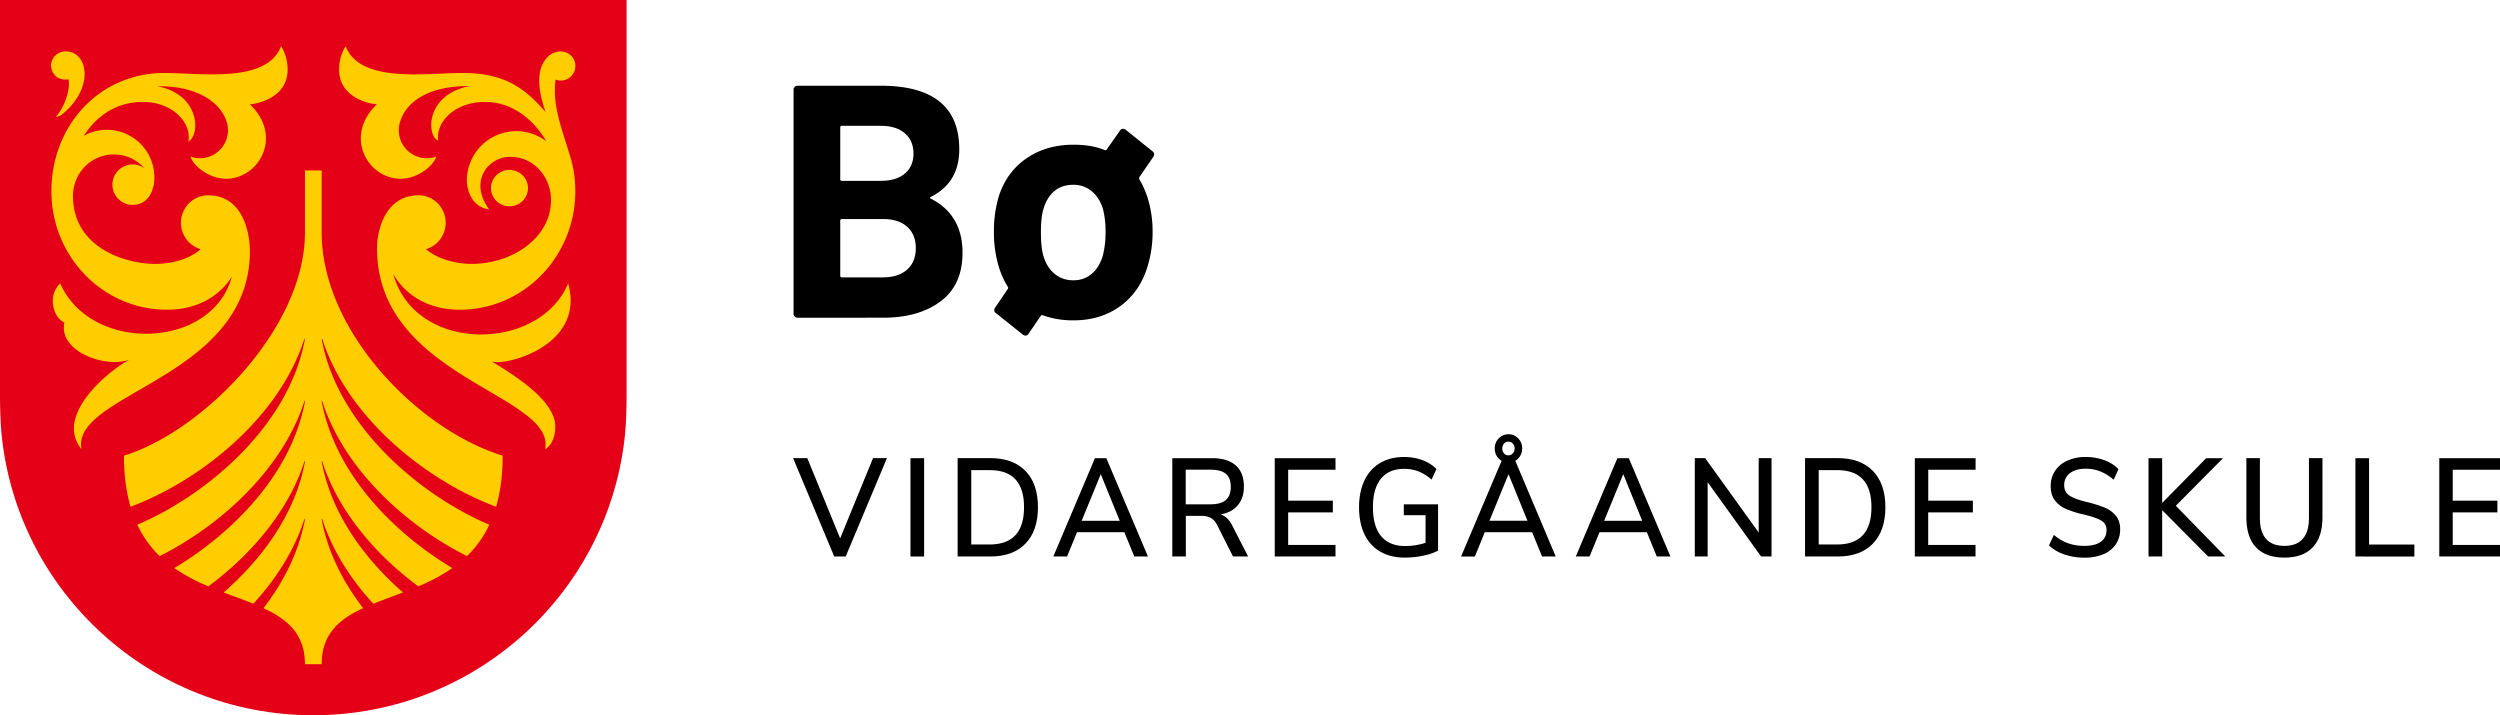 <svg xmlns="http://www.w3.org/2000/svg" viewBox="0 0 2263.2 647.5"><defs><style>.cls-1{fill:#e40017;}.cls-2{fill:#ffcd00;}</style></defs><title>Logo-01-Horisontal-Bø-Vgs-RGB</title><g id="Layer_2" data-name="Layer 2"><g id="ORIGINAL_2_copy_2" data-name="ORIGINAL 2 copy 2"><path d="M842.85,179.91q28.5,14.7,28.5,48.9,0,29.1-19.8,43.95t-51.9,14.85H722a3.59,3.59,0,0,1-3.6-3.6V81.21a3.59,3.59,0,0,1,3.6-3.6h75.3q71.1,0,71.1,57.6,0,30-25.5,42.9Q841.05,179,842.85,179.91Zm-82.2-64.5v46.8a1.33,1.33,0,0,0,1.5,1.5h35.1q14.1,0,21.9-6.6t7.8-18q0-11.7-7.8-18.45t-21.9-6.75h-35.1A1.33,1.33,0,0,0,760.65,115.41ZM821.25,244q7.8-7.05,7.8-19.35t-7.8-19.35q-7.8-7-21.9-7h-37.2a1.33,1.33,0,0,0-1.5,1.5v49.8a1.33,1.33,0,0,0,1.5,1.5h37.5Q813.45,251,821.25,244Z"/><path d="M1031.43,162.51q3.6,5.4,7.2,15.6a102.72,102.72,0,0,1,4.8,31.5,105.67,105.67,0,0,1-4.2,30.3q-6.6,23.4-24.45,36.75t-43,13.35a81.53,81.53,0,0,1-27.6-4.5q-1.5-.6-2.1.6l-11.1,16.2a3,3,0,0,1-2.7,1.5,5.13,5.13,0,0,1-2.4-.9l-24.3-19.5a3,3,0,0,1-1.5-2.7,4,4,0,0,1,.9-2.4l11.4-16.8a1.5,1.5,0,0,0,0-1.8,78.23,78.23,0,0,1-8.4-18.9,106.77,106.77,0,0,1-4.2-30.6,111.32,111.32,0,0,1,4.2-31.8q6.9-22.2,24.9-34.8T972,131q16.2,0,27.9,4.8,1.5.6,2.1-.6l12-17.1a3,3,0,0,1,2.7-1.5,5.13,5.13,0,0,1,2.4.9l24.3,19.5a4.14,4.14,0,0,1,1.5,2.7,5.13,5.13,0,0,1-.9,2.4l-12.6,18.3A3.73,3.73,0,0,0,1031.43,162.51Zm-30.6,47.7a81.2,81.2,0,0,0-2.4-21.3q-3.3-10.2-10.2-15.9a25.51,25.51,0,0,0-16.8-5.7q-10.2,0-16.95,5.7t-9.75,15.9q-2.4,7.2-2.4,21.3,0,13.5,2.1,21,3,10.5,10.05,16.5a25.71,25.71,0,0,0,17.25,6,24.71,24.71,0,0,0,16.8-6q6.9-6,9.9-16.5A86.5,86.5,0,0,0,1000.83,210.21Z"/><path d="M790.34,414.73h12.6l-37.32,89H755.18l-37.2-89h12.84l29.76,72.63Z"/><path d="M824.23,503.78v-89h12.36v89Z"/><path d="M866.92,414.73h29.64q20.52,0,31.8,11.62t11.28,32.84q0,21.22-11.28,32.9t-31.8,11.69H866.92Zm28.92,78.19q31.2,0,31.2-33.73t-31.2-33.6H879.28v67.33Z"/><path d="M1026.86,503.78l-9-22H975l-9,22H953.54l37.68-89h10.32l37.68,89Zm-47.64-32.34h34.44L996.5,429.25Z"/><path d="M1129.91,503.78h-13.68l-14.4-28.55a15,15,0,0,0-5.7-6.38,17.9,17.9,0,0,0-8.7-1.83h-13.92v36.76h-12.24v-89h36q14,0,21.42,6.56t7.38,19.21q0,10.23-5.46,16.79t-15.54,8.34q6.24,2,10.32,9.85Zm-34.08-47.24q9.36,0,13.86-3.86t4.5-11.93q0-8.08-4.44-11.81t-13.92-3.73h-22.44v31.33Z"/><path d="M1154,503.78v-89h55v10.48h-42.84v28h40.44v10.61h-40.44v29.43H1209v10.49Z"/><path d="M1301.85,456.54v41.93a50.26,50.26,0,0,1-13.56,4.61,80.52,80.52,0,0,1-16.56,1.71q-12.84,0-22.2-5.43a35.28,35.28,0,0,1-14.28-15.66q-4.92-10.24-4.92-24.51,0-14,4.92-24.32a35.54,35.54,0,0,1,14.1-15.72q9.18-5.43,21.66-5.43a47.49,47.49,0,0,1,16.56,2.78,34.66,34.66,0,0,1,12.84,8.08l-4.44,9.6a41.1,41.1,0,0,0-11.88-7.45,35.57,35.57,0,0,0-13-2.28q-13.68,0-20.94,8.91t-7.26,25.83q0,17.31,7.44,26.21t21.72,8.91a60.46,60.46,0,0,0,18.48-2.91v-25h-19.68v-9.85Z"/><path d="M1387,481.8h-42.84l-9,22h-12.48l36.72-86.65a12,12,0,0,1-4.56-4.61,13,13,0,0,1-1.68-6.51,12.69,12.69,0,0,1,3.6-9.16,11.73,11.73,0,0,1,8.76-3.72,11.87,11.87,0,0,1,8.88,3.72A12.69,12.69,0,0,1,1378,406a13,13,0,0,1-1.68,6.51,12,12,0,0,1-4.56,4.61l36.6,86.65H1396Zm-38.64-10.36h34.44l-17.16-42.19Zm13.2-69.85a7,7,0,0,0,0,8.84,5,5,0,0,0,4,1.77,5.15,5.15,0,0,0,4-1.83,6.68,6.68,0,0,0,0-8.72,5.15,5.15,0,0,0-4-1.83A5,5,0,0,0,1361.56,401.59Z"/><path d="M1499.85,503.78l-9-22H1448l-9,22h-12.48l37.68-89h10.32l37.68,89Zm-47.64-32.34h34.44l-17.16-42.19Z"/><path d="M1592.1,414.73h11.64v89h-9.48l-48.36-67.2v67.2h-11.64v-89h9.36l48.48,67.32Z"/><path d="M1634.08,414.73h29.64q20.52,0,31.8,11.62t11.28,32.84q0,21.22-11.28,32.9t-31.8,11.69h-29.64ZM1663,492.92q31.2,0,31.2-33.73t-31.2-33.6h-16.56v67.33Z"/><path d="M1733.45,503.78v-89h55v10.48h-42.84v28H1786v10.61h-40.44v29.43h42.84v10.49Z"/><path d="M1869,502a38.67,38.67,0,0,1-14.1-8.21l4.44-9.6a40.57,40.57,0,0,0,12.9,7.64,44.87,44.87,0,0,0,14.94,2.34q9.46,0,14.64-3.73a12.26,12.26,0,0,0,5.16-10.54,9.42,9.42,0,0,0-4.8-8.66q-4.8-2.83-15.36-5.37a89.31,89.31,0,0,1-16.56-5.17,24.85,24.85,0,0,1-10.14-7.9c-2.45-3.32-3.66-7.56-3.66-12.69a24.52,24.52,0,0,1,3.9-13.77,26,26,0,0,1,11.1-9.29,39.17,39.17,0,0,1,16.68-3.34,48.72,48.72,0,0,1,16.74,2.84,32.83,32.83,0,0,1,12.9,8.15l-4.32,9.6a43.15,43.15,0,0,0-12.06-7.52,35.27,35.27,0,0,0-13.14-2.46q-9.12,0-14.34,4a13.1,13.1,0,0,0-5.22,11.05c0,4,1.51,7.09,4.56,9.16s7.92,3.93,14.64,5.62a116.86,116.86,0,0,1,17.1,5.24,26.28,26.28,0,0,1,10.44,7.45c2.59,3.16,3.9,7.26,3.9,12.32a23.72,23.72,0,0,1-3.9,13.51,25,25,0,0,1-11.16,9,42.94,42.94,0,0,1-17.22,3.16A56.08,56.08,0,0,1,1869,502Z"/><path d="M2014.51,503.78H1999l-41.64-41.94v41.94H1945v-89h12.36v40.54l39.84-40.54h15.24l-42.72,43.07Z"/><path d="M2042.36,495.57q-8.76-9.22-8.76-27.16V414.73h12.24v54.56q0,12.25,5.58,18.57t16.62,6.32q10.92,0,16.56-6.32t5.64-18.57V414.73h12.24v53.68q0,17.8-8.82,27.1T2068,504.79Q2051.12,504.79,2042.36,495.57Z"/><path d="M2132.31,503.78v-89h12.36v78.19h41v10.86Z"/><path d="M2208.24,503.78v-89h55v10.48h-42.84v28h40.44v10.61h-40.44v29.43h42.84v10.49Z"/><path class="cls-1" d="M0,0V359.47c0,9.48.47,24.18,1.38,33.42C15.53,535.83,136.5,647.5,283.63,647.5S551.71,535.83,565.87,392.89c.91-9.24,1.38-23.94,1.38-33.42V0Z"/><path class="cls-2" d="M291.19,470.11a.29.29,0,0,1,.22-.32.3.3,0,0,1,.33.18c9,28.16,25.55,54.08,46.19,76.59,8.51-3.46,17.63-6.69,26.91-10.21-35.07-30.67-64.95-71.34-73.65-118.51a.29.29,0,0,1,.55-.14c14.34,45,48.16,84.36,86.94,113.13a166.34,166.34,0,0,0,30.85-16.56c-51.67-30.84-106.08-84.45-118.34-151a.29.29,0,0,1,.22-.32.3.3,0,0,1,.33.18c19.61,61.58,75.63,112.49,131,140.31A95.86,95.86,0,0,0,443,475c-59-24.77-136.82-86.76-151.8-168a.29.29,0,0,1,.22-.32.3.3,0,0,1,.33.18c22.76,71.46,94.54,128.55,157.37,151.87,3.78-13,5.92-28.2,5.92-46.25-75.79-23.18-163.84-112.31-163.84-202.15h0v-56H276.07v56.06c0,88-94.1,180.77-163.84,202.1,0,18.05,2.14,33.28,5.93,46.25C181,435.37,252.77,378.28,275.52,306.82a.31.31,0,0,1,.34-.18.29.29,0,0,1,.21.32c-15,81.27-92.84,143.26-151.79,168a96,96,0,0,0,20.29,28.47c55.32-27.82,111.34-78.73,131-140.31a.31.31,0,0,1,.34-.18.29.29,0,0,1,.21.32c-12.26,66.53-66.66,120.14-118.34,151a166.66,166.66,0,0,0,30.85,16.56c38.78-28.77,72.6-68.1,86.94-113.13a.29.29,0,0,1,.34-.18.28.28,0,0,1,.21.32c-8.69,47.17-38.57,87.84-73.64,118.51,9.27,3.52,18.4,6.75,26.9,10.21C250,524.05,266.56,498.13,275.52,470a.31.31,0,0,1,.34-.18.29.29,0,0,1,.21.32c-5.47,29.67-19.32,56.76-37.56,80.42,21.76,10.11,37.55,23.43,37.56,50.73v0h15.12v0c0-27.31,15.8-40.63,37.57-50.74C310.51,526.87,296.66,499.78,291.19,470.11Z"/><ellipse class="cls-2" cx="461.22" cy="170.29" rx="16.49" ry="16.76" transform="translate(282.91 628.47) rotate(-89)"/><path class="cls-2" d="M514.31,256.61c-26,62.21-138.41,63.63-158.27-8.43,10.24,17.6,29.53,31.66,58.57,32.16,57.62,1,105.16-46.14,106.2-105.32,0-2.81,0-5.59-.17-8.35-.11-2.48-.35-4.95-.69-7.42a108.45,108.45,0,0,0-5-21.63c-6.31-21.11-15.14-42.57-12-65.61a13.16,13.16,0,1,0,5-25.42C501,46.47,495,50.22,491,58.5c-5.79,12-1.68,29.82,2.87,42.85-18.72-21.23-36.36-35.29-75.49-35.29-32.18,0-92.57,9.71-105.47-24.29A40.57,40.57,0,0,0,307,61.94c-.85,28.68,32.47,32.76,34.2,32.41-38.62,37.18,7.76,88.4,45.36,58.45,3.3-2.63,7.25-7,8.37-11a25.43,25.43,0,0,1-33.56-28.29c4.4-21,26.27-35.86,63.59-35.58-41.68,8.52-37.87,46.71-28.27,49.18,0,0-.24-2.14-.22-3.23C396.74,107.74,414,92.28,439,92.28c29.84,0,48.61,23.07,55.4,35.5a44.76,44.76,0,0,0-71.74,34.93c-.16,8.91,4.22,24.82,20.16,26.82-18.44-24.79-1.51-47.23,18.74-47.55,21.27-.34,37.28,17.92,37.28,39.2,0,34.09-35.12,57.72-71.78,57.72-15.4,0-31.28-4.74-41.41-13.31a24.9,24.9,0,0,0,17.83-23.45c.24-13.75-10.71-25.34-24.47-25.34-30.55,0-37.7,32.22-37.7,48,0,117.73,162,131.91,152.19,181.9,7.56-4.39,9.66-15,9.09-22.47-1.95-25.54-47.42-50.37-57.16-57C457.51,331.54,530.24,313,514.31,256.61Z"/><path class="cls-2" d="M57.93,46.63c21.49-1.83,28.5,32.18-1.24,56.49a10.5,10.5,0,0,1-6.44,2.67c4.56-3.43,14.06-21.34,11.83-33.94-8.64,1.2-13.93-3.33-15.49-9.65C44.72,54.63,50.46,47.27,57.93,46.63Z"/><path class="cls-2" d="M260.38,61.94a40.57,40.57,0,0,0-5.89-20.17c-12.9,34-73.29,24.29-105.48,24.29-60.74,0-103.48,49.79-102.45,109S95.14,281.35,152.75,280.34c27.74-.48,46.58-13.32,57.14-29.81h0c-18,66-127.44,69.46-155.36,6.08-11.38,10.34-7.15,30.3,3.8,35.44-5.77,25.62,36.39,41.68,59,33.51-16,8-69.18,49.62-43.52,81.14-9.93-50.78,152.43-64.23,152.43-179.43,0-10.9-3.58-50.47-37.93-50.47-13.76,0-24.71,11.59-24.47,25.34a24.9,24.9,0,0,0,17.83,23.45c-10.13,9-26,13.31-41.41,13.31-26.26,0-74.19-14.34-74.19-61.45,0-20.43,15.91-37.27,36.33-37.63a36.92,36.92,0,0,1,28.32,12.46,18.3,18.3,0,1,0-10.33,33.19c16.58-.29,18.44-18.1,18.65-17.2a43,43,0,0,0-43-50.75A42.65,42.65,0,0,0,75.81,123c18.47-28.47,42.81-30.54,52.54-30.71,25-.43,42.28,15.46,42.56,31.58a19.82,19.82,0,0,1-.41,4.29c11.46-6.56,10-43.1-28-50,33.72-.83,59,13.7,63.53,35.3a25.73,25.73,0,0,1,.37,4.33,25.44,25.44,0,0,1-33.93,24c1.11,4,5.06,8.39,8.36,11,37.61,29.95,84-21.27,45.37-58.45C227.91,94.7,261.22,90.62,260.38,61.94Z"/></g></g></svg>
